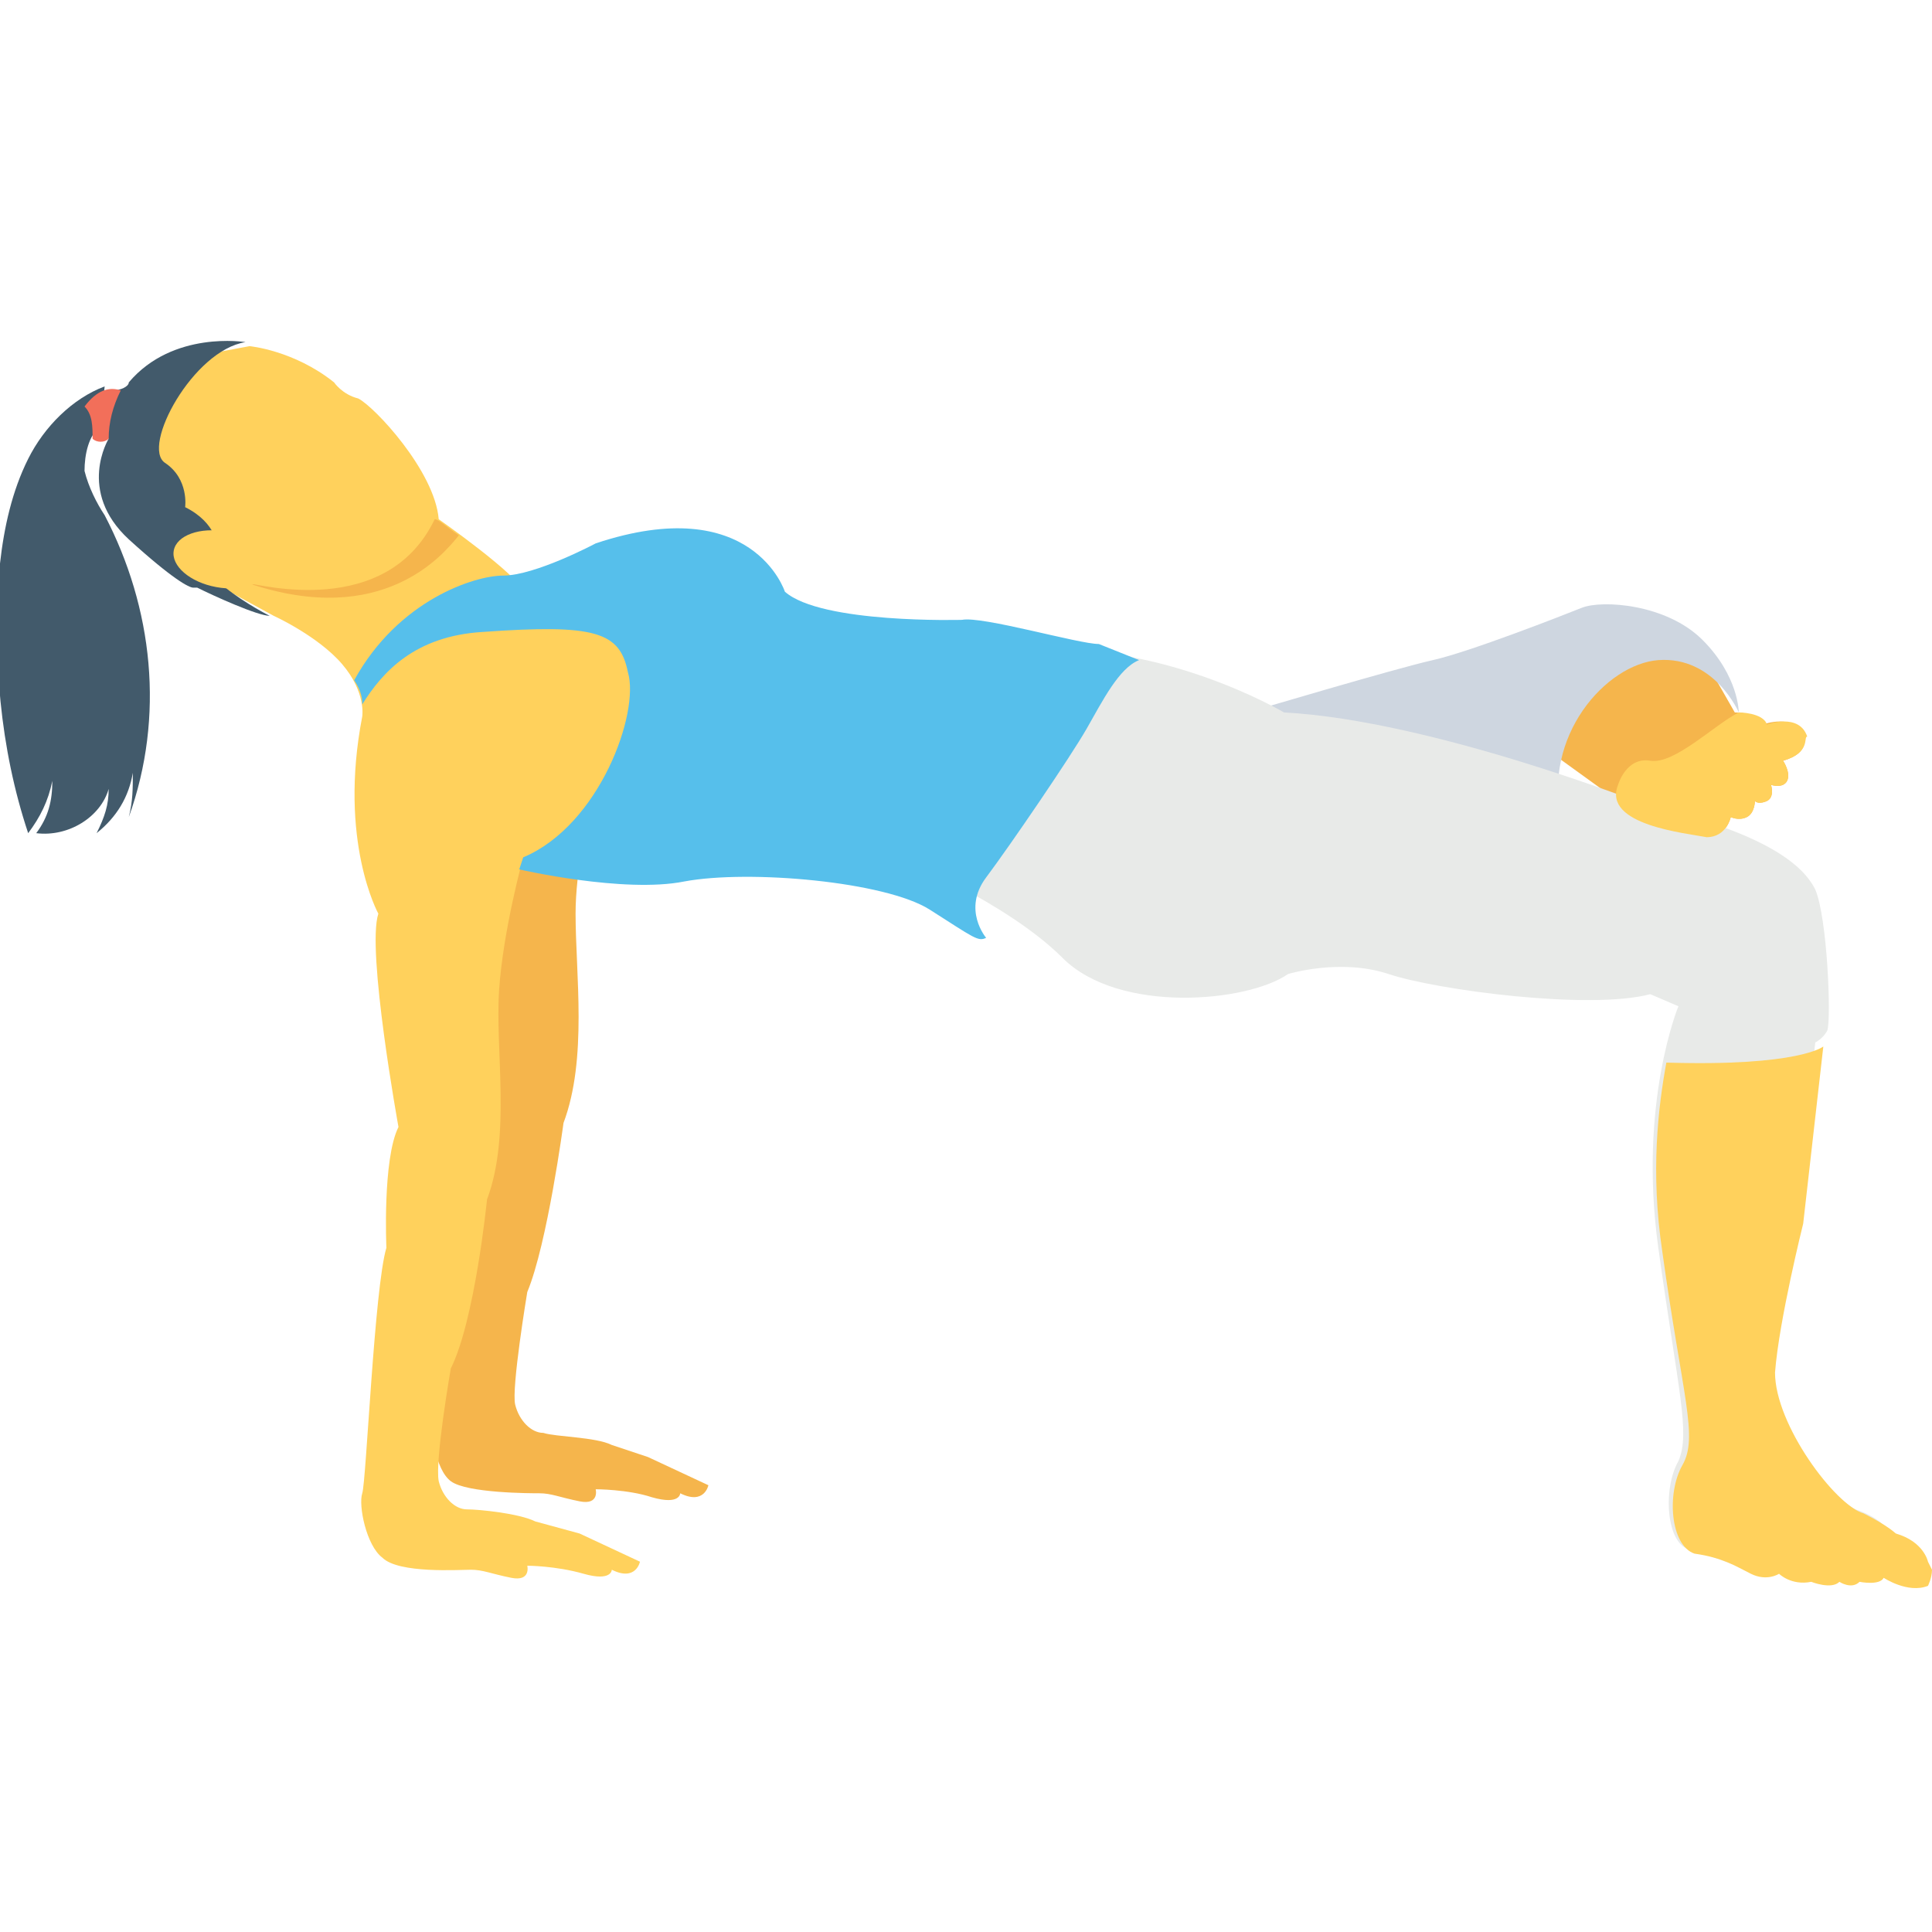 <?xml version="1.0" encoding="utf-8"?>
<!-- Generator: Adobe Illustrator 18.0.0, SVG Export Plug-In . SVG Version: 6.00 Build 0)  -->
<!DOCTYPE svg PUBLIC "-//W3C//DTD SVG 1.1//EN" "http://www.w3.org/Graphics/SVG/1.1/DTD/svg11.dtd">
<svg version="1.1" id="Layer_1" xmlns="http://www.w3.org/2000/svg" xmlns:xlink="http://www.w3.org/1999/xlink" x="0px" y="0px"
	 viewBox="0 0 48 48" enable-background="new 0 0 48 48" xml:space="preserve">
<g>
	<g>
		<g>
			<g>
				<path fill="#F5B54C" d="M42.3,16.3l0.8,1.4c0,0,0.6,0,0.7,0.3c0,0,0.8-0.3,1,0.3c0,0,0.2,0.4-0.5,0.6c0,0,0.2,0.3,0.1,0.5
					c-0.1,0.2-0.4,0.1-0.4,0.1s0.1,0.3-0.1,0.4c0,0-0.2,0.1-0.3,0c0,0,0,0.3-0.2,0.4s-0.4,0-0.4,0s-0.1,0.5-0.6,0.5
					c-0.4,0-1.9-0.4-2.2-0.9l-1.8-1.3C38.2,18.6,39.9,15.2,42.3,16.3z"/>
			</g>
		</g>
	</g>
	<g>
		<g>
			<g>
				<path fill="#CED6E0" d="M31,17.7c0,0,3.7-1.1,4.6-1.3c0.9-0.2,3.2-1.1,3.7-1.3c0.5-0.2,2.1-0.1,3,0.8s0.9,1.8,0.9,1.8
					s-0.6-1.4-2-1.3c-1.3,0.1-2.9,1.9-2.4,4C38.8,20.4,31.2,19.2,31,17.7z"/>
			</g>
		</g>
	</g>
	<g>
		<g>
			<g>
				<path fill="#F5B54C" d="M15.2,35.9c-0.4-0.2-1.4-0.2-1.7-0.3c-0.3,0-0.6-0.3-0.7-0.7c-0.1-0.4,0.3-2.8,0.3-2.8
					c0.5-1.2,0.9-4.2,0.9-4.2c0.6-1.6,0.3-3.7,0.3-5.2c0-1.1,0.3-2.3,0.4-2.9h-3.8c0.2,0.6,0.3,1,0.3,1c-0.3,1,0.5,5.3,0.5,5.3
					c-0.3,0.9-0.3,3-0.3,3c-0.3,1-0.7,5.8-0.7,6.1c0,0.3,0.1,1.3,0.5,1.6c0.4,0.3,2,0.3,2.2,0.3c0.3,0,0.5,0.1,1,0.2
					c0.5,0.1,0.4-0.3,0.4-0.3s0.8,0,1.4,0.2c0.7,0.2,0.7-0.1,0.7-0.1c0.6,0.3,0.7-0.2,0.7-0.2l-1.5-0.7L15.2,35.9z"/>
			</g>
		</g>
	</g>
	<g>
		<g>
			<g>
				<path fill="#FFD15C" d="M4.6,8.9l1.6-0.3c0,0,1.1,0.1,2.1,0.9c0,0,0.2,0.3,0.6,0.4c0.4,0.2,1.9,1.8,2,3c0,0,2,1.4,2.1,1.8
					l2.9,0.5v2.7c0,0,0.2,2.7-2.9,3.4c0,0-0.5,1.8-0.6,3.3s0.3,3.6-0.3,5.2c0,0-0.3,3-0.9,4.2c0,0-0.4,2.3-0.3,2.8
					c0.1,0.4,0.4,0.7,0.7,0.7c0.3,0,1.3,0.1,1.7,0.3l1.1,0.3l1.5,0.7c0,0-0.1,0.5-0.7,0.2c0,0,0,0.3-0.7,0.1
					c-0.7-0.2-1.4-0.2-1.4-0.2s0.1,0.4-0.4,0.3c-0.5-0.1-0.7-0.2-1-0.2c-0.3,0-1.8,0.1-2.2-0.3c-0.4-0.3-0.6-1.3-0.5-1.6
					S9.3,32,9.6,31c0,0-0.1-2.2,0.3-3c0,0-0.8-4.4-0.5-5.3c0,0-1-1.8-0.4-4.9c0,0,0.1-0.6-0.5-1.3c-0.6-0.7-1.7-1.2-1.7-1.2
					l-2.2-1.2C4.6,14.1,1.9,10.1,4.6,8.9z"/>
			</g>
		</g>
	</g>
	<g>
		<g>
			<g>
				<path fill="#425A6B" d="M6.7,15.3c0,0-0.6-0.3-1.1-0.7c-0.6-0.4-0.8-0.8-0.2-1c0,0,0-0.6-0.8-1c0,0,0.1-0.7-0.5-1.1
					c-0.6-0.4,0.7-2.8,2-3c0,0-1.8-0.3-2.9,1C3.2,9.6,3,9.7,2.8,9.7l-0.2,0l-0.3,1.1c0,0,0.2,0,0.4,0.1c0,0-0.8,1.3,0.5,2.5
					c1.1,1,1.5,1.2,1.6,1.2c0,0,0.1,0,0.1,0C5.3,14.8,6.4,15.3,6.7,15.3z"/>
			</g>
		</g>
	</g>
	<g>
		<g>
			<g>
				<path fill="#425A6B" d="M2.5,10.6c-0.3,0.2-0.4,0.7-0.4,1.1c0.1,0.4,0.3,0.8,0.5,1.1c1.2,2.3,1.5,5,0.6,7.5
					c0.1-0.4,0.1-0.7,0.1-1.1c-0.1,0.6-0.4,1.1-0.9,1.5c0.2-0.4,0.3-0.7,0.3-1.1c-0.2,0.7-1,1.2-1.8,1.1c0.3-0.4,0.4-0.8,0.4-1.3
					c-0.1,0.5-0.3,0.9-0.6,1.3c-0.7-2.1-0.9-4.4-0.7-6.7c0.1-0.9,0.3-1.8,0.7-2.6c0.4-0.8,1.1-1.5,1.9-1.8"/>
			</g>
		</g>
	</g>
	<g>
		<g>
			<g>
				<path fill="#F26F5A" d="M2.7,10.9C2.7,10.5,2.8,10.1,3,9.7c-0.3-0.1-0.6,0-0.9,0.4c0.2,0.2,0.2,0.5,0.2,0.8
					C2.4,11,2.6,11,2.7,10.9z"/>
			</g>
		</g>
	</g>
	<g>
		<g>
			<path fill="#425A6B" d="M5.2,10.9"/>
		</g>
	</g>
	<g>
		<g>
			<g>
				<path fill="#F5B54C" d="M11.4,13.3c-0.4,0.5-1.9,2.3-5.2,1.2c0.2,0,3.4,0.9,4.6-1.6C10.9,12.9,11.1,13.1,11.4,13.3z"/>
			</g>
		</g>
	</g>
	<g>
		<g>
			<g>
				<ellipse transform="matrix(0.983 0.183 -0.183 0.983 2.634 -0.773)" fill="#FFD15C" cx="5.5" cy="13.9" rx="1.2" ry="0.7"/>
			</g>
		</g>
	</g>
	<g>
		<g>
			<g>
				<path fill="#E8EAE8" d="M22.3,21.3c0,0,2.7,1.1,4.1,2.5c1.4,1.4,4.6,1.1,5.6,0.4c0,0,1.3-0.4,2.5,0c1.2,0.4,5,0.9,6.5,0.5
					l0.7,0.3c0,0-1,2.4-0.5,6c0.5,3.6,0.8,4.6,0.5,5.3c-0.4,0.7-0.3,2.1,0.3,2.2c0.6,0.2,0.9,0.3,1.4,0.5c0.4,0.2,0.7,0,0.7,0
					s0.4,0.3,0.8,0.2c0,0,0.5,0.2,0.7,0c0,0,0.3,0.1,0.5,0c0,0,0.5,0.1,0.6-0.1c0,0,0.6,0.4,1.1,0.2c0,0,0.1-0.2,0-0.4
					c-0.1-0.2-0.1-0.2-0.1-0.2s-0.1-0.4-0.8-0.7c0,0-0.2-0.3-0.8-0.5c-0.6-0.3-2.2-2.2-2.2-3.5c0-1.3,0.7-3.7,0.7-3.7l0.5-4.4
					c0,0,0.2-0.1,0.3-0.3c0.1-0.3,0-2.8-0.3-3.5c-0.3-0.6-1.2-1.4-4.2-2.1c0,0-5.3-2.1-9-2.3c0,0-3.2-1.9-6.6-1.5
					C22.2,16.7,22.3,21.3,22.3,21.3z"/>
			</g>
		</g>
	</g>
	<g>
		<g>
			<g>
				<path fill="#FFD15C" d="M47.9,39.4c-0.5,0.2-1.1-0.2-1.1-0.2c-0.1,0.2-0.6,0.1-0.6,0.1c-0.2,0.2-0.5,0-0.5,0
					c-0.2,0.2-0.7,0-0.7,0c-0.5,0.1-0.8-0.2-0.8-0.2s-0.3,0.2-0.7,0c-0.4-0.2-0.7-0.4-1.4-0.5c-0.6-0.2-0.7-1.5-0.3-2.2
					c0.4-0.7,0-1.7-0.5-5.3c-0.3-2-0.1-3.6,0.1-4.7c3.3,0.1,3.9-0.4,3.9-0.4l-0.5,4.4c0,0-0.6,2.4-0.7,3.7c0,1.3,1.5,3.3,2.2,3.5
					c0.6,0.3,0.8,0.5,0.8,0.5c0.7,0.2,0.8,0.7,0.8,0.7s0,0,0.1,0.2C48,39.2,47.9,39.4,47.9,39.4z"/>
			</g>
		</g>
	</g>
	<g>
		<g>
			<g>
				<path fill="#56BFEB" d="M28.3,16.4c-0.5,0.2-0.9,1-1.3,1.7c-0.4,0.7-1.9,2.9-2.5,3.7c-0.6,0.8,0,1.5,0,1.5
					c-0.2,0.1-0.3,0-1.4-0.7c-1.1-0.7-4.5-1-6.1-0.7c-1.5,0.3-4.1-0.3-4.1-0.3l0.1-0.3c1.9-0.8,2.9-3.6,2.6-4.6
					c-0.2-1-0.8-1.2-3.6-1c-1.7,0.1-2.5,1-3,1.8c0-0.1,0-0.3-0.2-0.6c1.1-2,3-2.6,3.7-2.6c0.8,0,2.3-0.8,2.3-0.8
					c3.9-1.3,4.7,1.2,4.7,1.2c0.9,0.8,4.4,0.7,4.4,0.7c0.5-0.1,2.9,0.6,3.4,0.6C27.8,16.2,28.3,16.4,28.3,16.4z"/>
			</g>
		</g>
	</g>
	<g>
		<g>
			<g>
				<path fill="#FFD15C" d="M44.3,18.9c0,0,0.2,0.3,0.1,0.5c-0.1,0.2-0.4,0.1-0.4,0.1s0.1,0.3-0.1,0.4c0,0-0.2,0.1-0.3,0
					c0,0,0,0.3-0.2,0.4c-0.2,0.1-0.4,0-0.4,0s-0.1,0.5-0.6,0.5c-0.5-0.1-2.6-0.3-2.2-1.3c0,0,0.2-0.7,0.8-0.6
					c0.6,0.1,1.6-0.9,2.2-1.2l0,0c0,0,0.6,0,0.7,0.3c0,0,0.8-0.3,1,0.3C44.8,18.3,45,18.7,44.3,18.9z"/>
			</g>
		</g>
	</g>
</g>
</svg>
